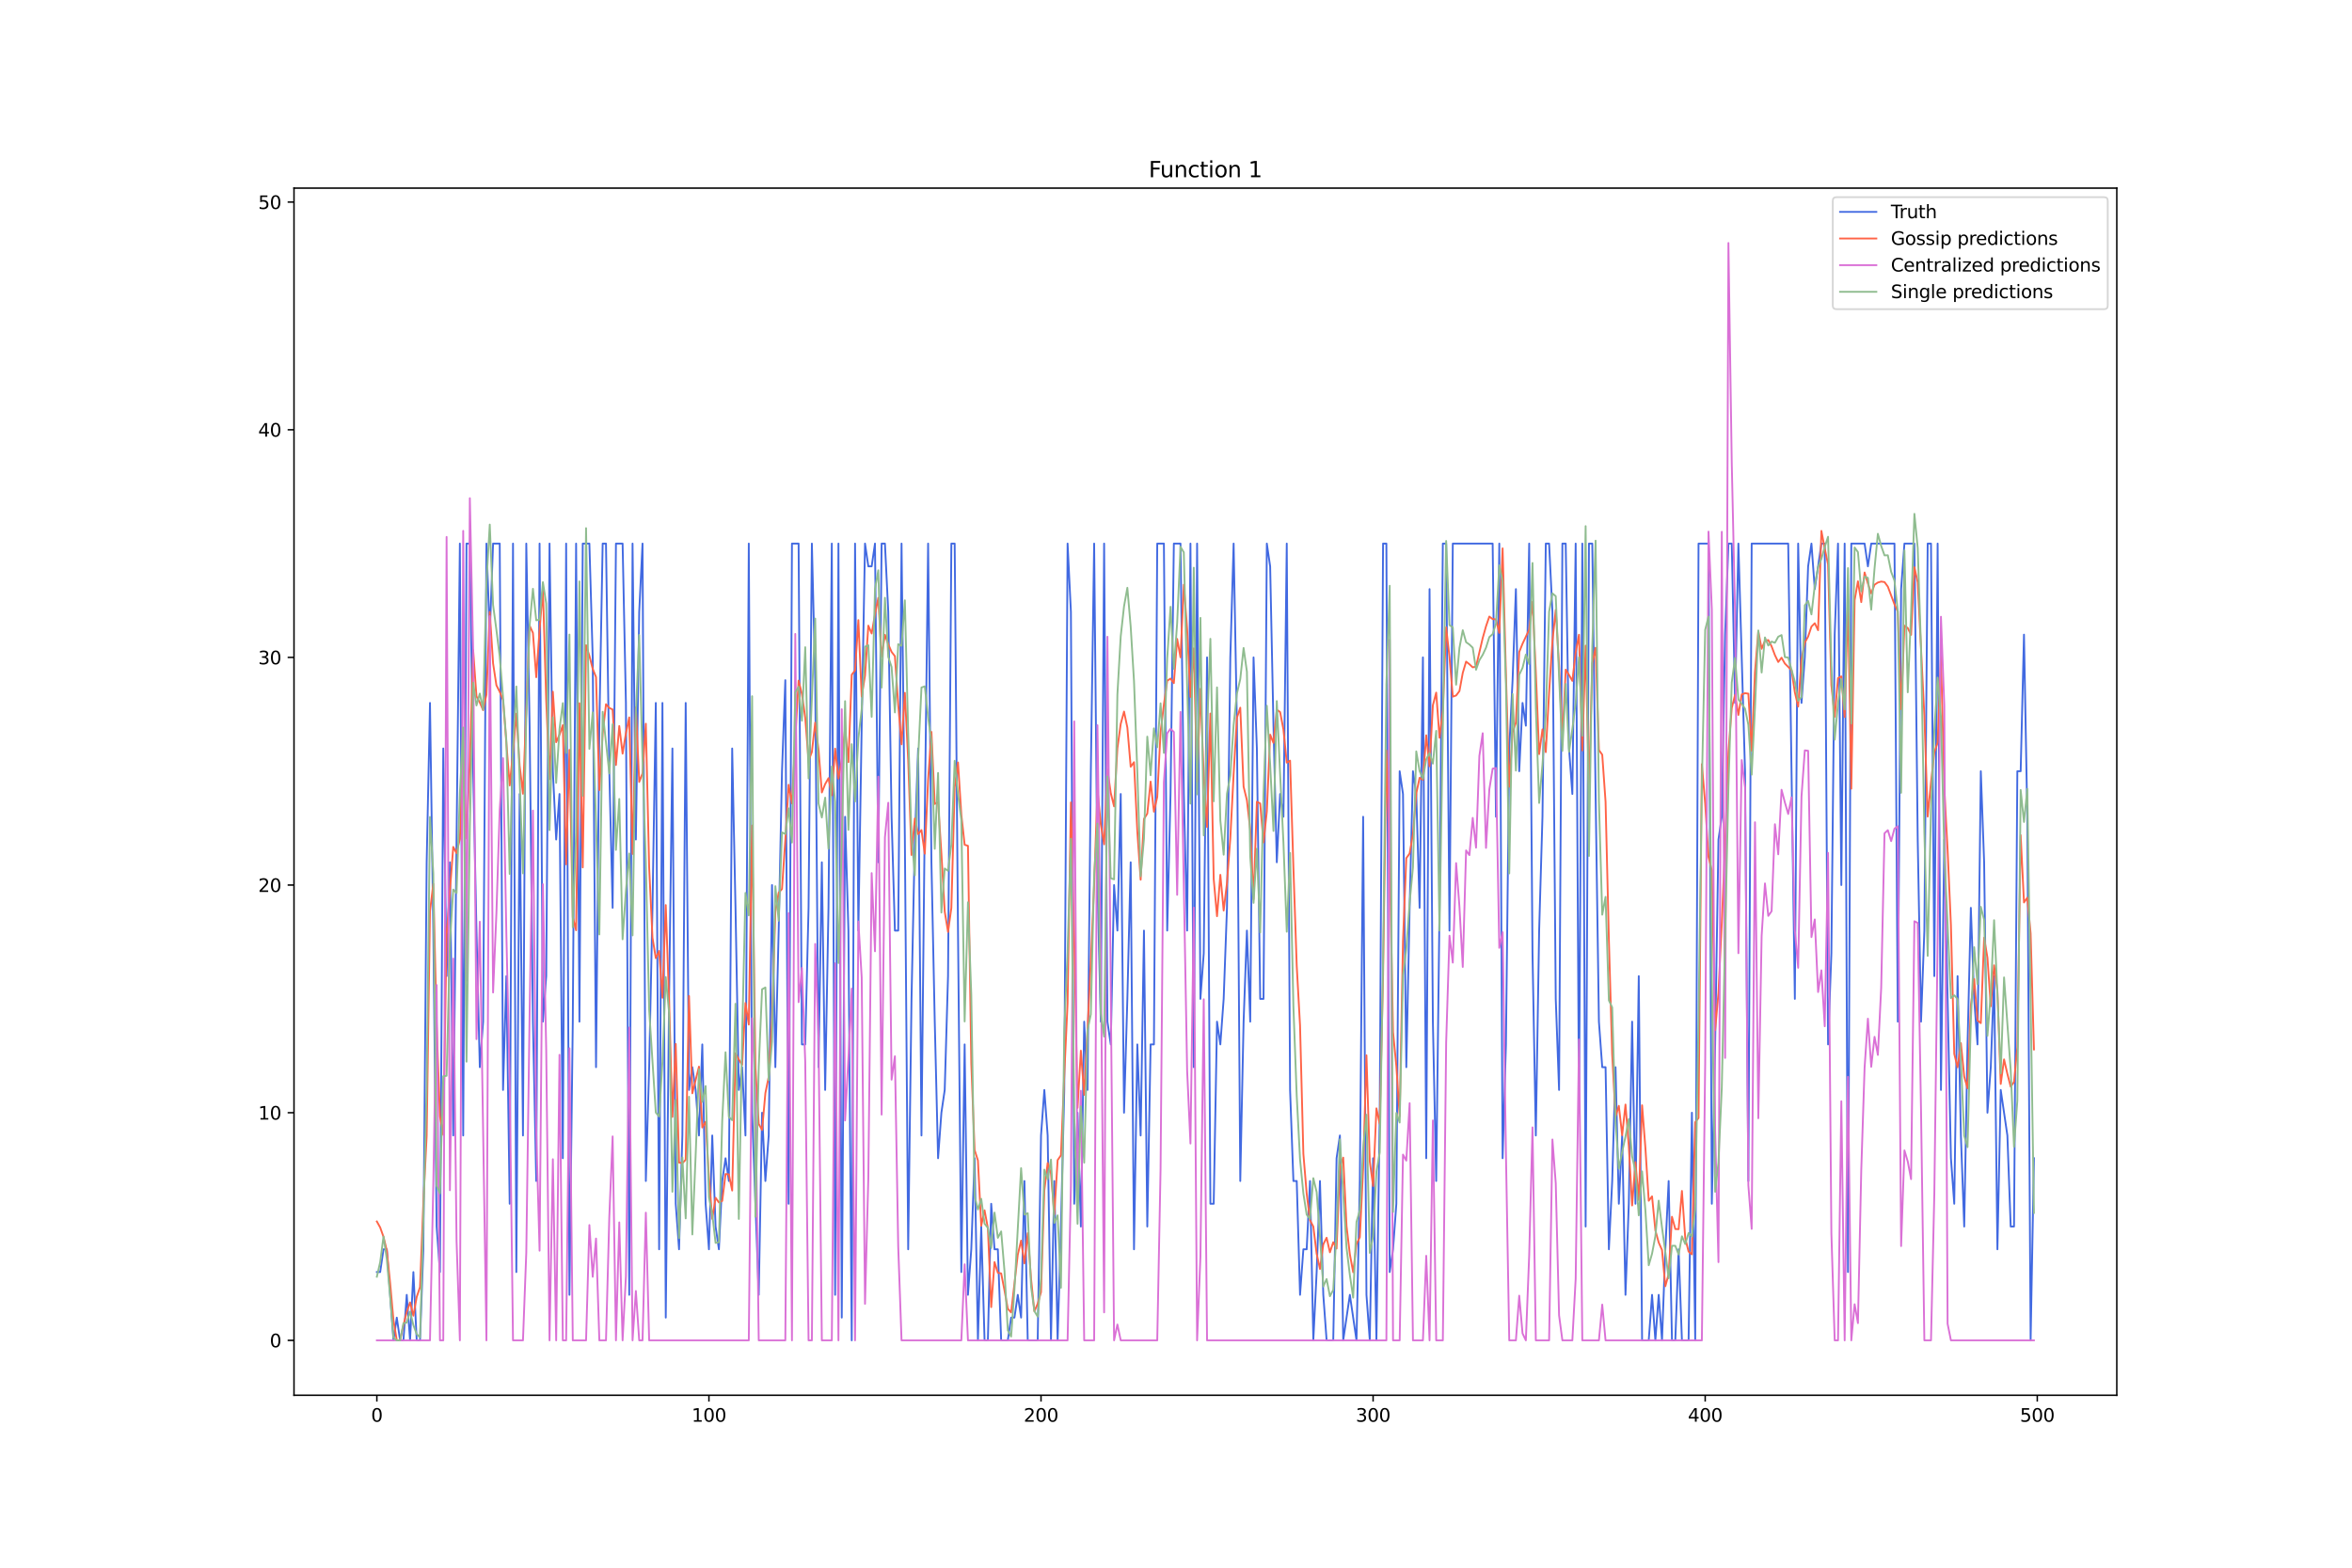 <?xml version="1.0" encoding="utf-8" standalone="no"?>
<!DOCTYPE svg PUBLIC "-//W3C//DTD SVG 1.1//EN"
  "http://www.w3.org/Graphics/SVG/1.1/DTD/svg11.dtd">
<svg xmlns:xlink="http://www.w3.org/1999/xlink" width="1296pt" height="864pt" viewBox="0 0 1296 864" xmlns="http://www.w3.org/2000/svg" version="1.1">
 <defs>
  <style type="text/css">*{stroke-linejoin: round; stroke-linecap: butt}</style>
 </defs>
 <g id="figure_1">
  <g id="patch_1">
   <path d="M 0 864 
L 1296 864 
L 1296 0 
L 0 0 
z
" style="fill: #ffffff"/>
  </g>
  <g id="axes_1">
   <g id="patch_2">
    <path d="M 162 768.96 
L 1166.4 768.96 
L 1166.4 103.68 
L 162 103.68 
z
" style="fill: #ffffff"/>
   </g>
   <g id="matplotlib.axis_1">
    <g id="xtick_1">
     <g id="line2d_1">
      <defs>
       <path id="m1bb7f98400" d="M 0 0 
L 0 3.5 
" style="stroke: #000000; stroke-width: 0.8"/>
      </defs>
      <g>
       <use xlink:href="#m1bb7f98400" x="207.655" y="768.96" style="stroke: #000000; stroke-width: 0.8"/>
      </g>
     </g>
     <g id="text_1">
      <!-- 0 -->
      <g transform="translate(204.473 783.558) scale(0.1 -0.1)">
       <defs>
        <path id="DejaVuSans-30" d="M 2034 4250 
Q 1547 4250 1301 3770 
Q 1056 3291 1056 2328 
Q 1056 1369 1301 889 
Q 1547 409 2034 409 
Q 2525 409 2770 889 
Q 3016 1369 3016 2328 
Q 3016 3291 2770 3770 
Q 2525 4250 2034 4250 
z
M 2034 4750 
Q 2819 4750 3233 4129 
Q 3647 3509 3647 2328 
Q 3647 1150 3233 529 
Q 2819 -91 2034 -91 
Q 1250 -91 836 529 
Q 422 1150 422 2328 
Q 422 3509 836 4129 
Q 1250 4750 2034 4750 
z
" transform="scale(0.016)"/>
       </defs>
       <use xlink:href="#DejaVuSans-30"/>
      </g>
     </g>
    </g>
    <g id="xtick_2">
     <g id="line2d_2">
      <g>
       <use xlink:href="#m1bb7f98400" x="390.639" y="768.96" style="stroke: #000000; stroke-width: 0.8"/>
      </g>
     </g>
     <g id="text_2">
      <!-- 100 -->
      <g transform="translate(381.095 783.558) scale(0.1 -0.1)">
       <defs>
        <path id="DejaVuSans-31" d="M 794 531 
L 1825 531 
L 1825 4091 
L 703 3866 
L 703 4441 
L 1819 4666 
L 2450 4666 
L 2450 531 
L 3481 531 
L 3481 0 
L 794 0 
L 794 531 
z
" transform="scale(0.016)"/>
       </defs>
       <use xlink:href="#DejaVuSans-31"/>
       <use xlink:href="#DejaVuSans-30" x="63.623"/>
       <use xlink:href="#DejaVuSans-30" x="127.246"/>
      </g>
     </g>
    </g>
    <g id="xtick_3">
     <g id="line2d_3">
      <g>
       <use xlink:href="#m1bb7f98400" x="573.623" y="768.96" style="stroke: #000000; stroke-width: 0.8"/>
      </g>
     </g>
     <g id="text_3">
      <!-- 200 -->
      <g transform="translate(564.079 783.558) scale(0.1 -0.1)">
       <defs>
        <path id="DejaVuSans-32" d="M 1228 531 
L 3431 531 
L 3431 0 
L 469 0 
L 469 531 
Q 828 903 1448 1529 
Q 2069 2156 2228 2338 
Q 2531 2678 2651 2914 
Q 2772 3150 2772 3378 
Q 2772 3750 2511 3984 
Q 2250 4219 1831 4219 
Q 1534 4219 1204 4116 
Q 875 4013 500 3803 
L 500 4441 
Q 881 4594 1212 4672 
Q 1544 4750 1819 4750 
Q 2544 4750 2975 4387 
Q 3406 4025 3406 3419 
Q 3406 3131 3298 2873 
Q 3191 2616 2906 2266 
Q 2828 2175 2409 1742 
Q 1991 1309 1228 531 
z
" transform="scale(0.016)"/>
       </defs>
       <use xlink:href="#DejaVuSans-32"/>
       <use xlink:href="#DejaVuSans-30" x="63.623"/>
       <use xlink:href="#DejaVuSans-30" x="127.246"/>
      </g>
     </g>
    </g>
    <g id="xtick_4">
     <g id="line2d_4">
      <g>
       <use xlink:href="#m1bb7f98400" x="756.607" y="768.96" style="stroke: #000000; stroke-width: 0.8"/>
      </g>
     </g>
     <g id="text_4">
      <!-- 300 -->
      <g transform="translate(747.063 783.558) scale(0.1 -0.1)">
       <defs>
        <path id="DejaVuSans-33" d="M 2597 2516 
Q 3050 2419 3304 2112 
Q 3559 1806 3559 1356 
Q 3559 666 3084 287 
Q 2609 -91 1734 -91 
Q 1441 -91 1130 -33 
Q 819 25 488 141 
L 488 750 
Q 750 597 1062 519 
Q 1375 441 1716 441 
Q 2309 441 2620 675 
Q 2931 909 2931 1356 
Q 2931 1769 2642 2001 
Q 2353 2234 1838 2234 
L 1294 2234 
L 1294 2753 
L 1863 2753 
Q 2328 2753 2575 2939 
Q 2822 3125 2822 3475 
Q 2822 3834 2567 4026 
Q 2313 4219 1838 4219 
Q 1578 4219 1281 4162 
Q 984 4106 628 3988 
L 628 4550 
Q 988 4650 1302 4700 
Q 1616 4750 1894 4750 
Q 2613 4750 3031 4423 
Q 3450 4097 3450 3541 
Q 3450 3153 3228 2886 
Q 3006 2619 2597 2516 
z
" transform="scale(0.016)"/>
       </defs>
       <use xlink:href="#DejaVuSans-33"/>
       <use xlink:href="#DejaVuSans-30" x="63.623"/>
       <use xlink:href="#DejaVuSans-30" x="127.246"/>
      </g>
     </g>
    </g>
    <g id="xtick_5">
     <g id="line2d_5">
      <g>
       <use xlink:href="#m1bb7f98400" x="939.591" y="768.96" style="stroke: #000000; stroke-width: 0.8"/>
      </g>
     </g>
     <g id="text_5">
      <!-- 400 -->
      <g transform="translate(930.047 783.558) scale(0.1 -0.1)">
       <defs>
        <path id="DejaVuSans-34" d="M 2419 4116 
L 825 1625 
L 2419 1625 
L 2419 4116 
z
M 2253 4666 
L 3047 4666 
L 3047 1625 
L 3713 1625 
L 3713 1100 
L 3047 1100 
L 3047 0 
L 2419 0 
L 2419 1100 
L 313 1100 
L 313 1709 
L 2253 4666 
z
" transform="scale(0.016)"/>
       </defs>
       <use xlink:href="#DejaVuSans-34"/>
       <use xlink:href="#DejaVuSans-30" x="63.623"/>
       <use xlink:href="#DejaVuSans-30" x="127.246"/>
      </g>
     </g>
    </g>
    <g id="xtick_6">
     <g id="line2d_6">
      <g>
       <use xlink:href="#m1bb7f98400" x="1122.575" y="768.96" style="stroke: #000000; stroke-width: 0.8"/>
      </g>
     </g>
     <g id="text_6">
      <!-- 500 -->
      <g transform="translate(1113.032 783.558) scale(0.1 -0.1)">
       <defs>
        <path id="DejaVuSans-35" d="M 691 4666 
L 3169 4666 
L 3169 4134 
L 1269 4134 
L 1269 2991 
Q 1406 3038 1543 3061 
Q 1681 3084 1819 3084 
Q 2600 3084 3056 2656 
Q 3513 2228 3513 1497 
Q 3513 744 3044 326 
Q 2575 -91 1722 -91 
Q 1428 -91 1123 -41 
Q 819 9 494 109 
L 494 744 
Q 775 591 1075 516 
Q 1375 441 1709 441 
Q 2250 441 2565 725 
Q 2881 1009 2881 1497 
Q 2881 1984 2565 2268 
Q 2250 2553 1709 2553 
Q 1456 2553 1204 2497 
Q 953 2441 691 2322 
L 691 4666 
z
" transform="scale(0.016)"/>
       </defs>
       <use xlink:href="#DejaVuSans-35"/>
       <use xlink:href="#DejaVuSans-30" x="63.623"/>
       <use xlink:href="#DejaVuSans-30" x="127.246"/>
      </g>
     </g>
    </g>
   </g>
   <g id="matplotlib.axis_2">
    <g id="ytick_1">
     <g id="line2d_7">
      <defs>
       <path id="mdf9cf1dc74" d="M 0 0 
L -3.5 0 
" style="stroke: #000000; stroke-width: 0.8"/>
      </defs>
      <g>
       <use xlink:href="#mdf9cf1dc74" x="162" y="738.72" style="stroke: #000000; stroke-width: 0.8"/>
      </g>
     </g>
     <g id="text_7">
      <!-- 0 -->
      <g transform="translate(148.637 742.519) scale(0.1 -0.1)">
       <use xlink:href="#DejaVuSans-30"/>
      </g>
     </g>
    </g>
    <g id="ytick_2">
     <g id="line2d_8">
      <g>
       <use xlink:href="#mdf9cf1dc74" x="162" y="613.251" style="stroke: #000000; stroke-width: 0.8"/>
      </g>
     </g>
     <g id="text_8">
      <!-- 10 -->
      <g transform="translate(142.275 617.05) scale(0.1 -0.1)">
       <use xlink:href="#DejaVuSans-31"/>
       <use xlink:href="#DejaVuSans-30" x="63.623"/>
      </g>
     </g>
    </g>
    <g id="ytick_3">
     <g id="line2d_9">
      <g>
       <use xlink:href="#mdf9cf1dc74" x="162" y="487.782" style="stroke: #000000; stroke-width: 0.8"/>
      </g>
     </g>
     <g id="text_9">
      <!-- 20 -->
      <g transform="translate(142.275 491.581) scale(0.1 -0.1)">
       <use xlink:href="#DejaVuSans-32"/>
       <use xlink:href="#DejaVuSans-30" x="63.623"/>
      </g>
     </g>
    </g>
    <g id="ytick_4">
     <g id="line2d_10">
      <g>
       <use xlink:href="#mdf9cf1dc74" x="162" y="362.312" style="stroke: #000000; stroke-width: 0.8"/>
      </g>
     </g>
     <g id="text_10">
      <!-- 30 -->
      <g transform="translate(142.275 366.112) scale(0.1 -0.1)">
       <use xlink:href="#DejaVuSans-33"/>
       <use xlink:href="#DejaVuSans-30" x="63.623"/>
      </g>
     </g>
    </g>
    <g id="ytick_5">
     <g id="line2d_11">
      <g>
       <use xlink:href="#mdf9cf1dc74" x="162" y="236.843" style="stroke: #000000; stroke-width: 0.8"/>
      </g>
     </g>
     <g id="text_11">
      <!-- 40 -->
      <g transform="translate(142.275 240.642) scale(0.1 -0.1)">
       <use xlink:href="#DejaVuSans-34"/>
       <use xlink:href="#DejaVuSans-30" x="63.623"/>
      </g>
     </g>
    </g>
    <g id="ytick_6">
     <g id="line2d_12">
      <g>
       <use xlink:href="#mdf9cf1dc74" x="162" y="111.374" style="stroke: #000000; stroke-width: 0.8"/>
      </g>
     </g>
     <g id="text_12">
      <!-- 50 -->
      <g transform="translate(142.275 115.173) scale(0.1 -0.1)">
       <use xlink:href="#DejaVuSans-35"/>
       <use xlink:href="#DejaVuSans-30" x="63.623"/>
      </g>
     </g>
    </g>
   </g>
   <g id="line2d_13">
    <path d="M 207.655 701.079 
L 209.484 701.079 
L 211.314 688.532 
L 213.144 688.532 
L 216.804 738.72 
L 218.634 726.173 
L 220.463 738.72 
L 222.293 738.72 
L 224.123 713.626 
L 225.953 738.72 
L 227.783 701.079 
L 229.613 738.72 
L 231.442 738.72 
L 233.272 688.532 
L 235.102 475.235 
L 236.932 387.406 
L 238.762 512.875 
L 240.592 675.985 
L 242.422 701.079 
L 244.251 412.5 
L 246.081 537.969 
L 247.911 475.235 
L 249.741 625.798 
L 253.401 299.578 
L 255.23 625.798 
L 257.06 299.578 
L 258.89 299.578 
L 260.72 425.047 
L 262.55 512.875 
L 264.38 588.157 
L 266.209 563.063 
L 268.039 299.578 
L 269.869 349.766 
L 271.699 299.578 
L 275.359 299.578 
L 277.189 600.704 
L 279.018 537.969 
L 280.848 663.438 
L 282.678 299.578 
L 284.508 701.079 
L 286.338 437.594 
L 288.168 625.798 
L 289.997 299.578 
L 291.827 399.953 
L 293.657 563.063 
L 295.487 650.892 
L 297.317 299.578 
L 299.147 563.063 
L 300.976 537.969 
L 302.806 299.578 
L 304.636 425.047 
L 306.466 462.688 
L 308.296 437.594 
L 310.126 638.345 
L 311.956 299.578 
L 313.785 713.626 
L 315.615 563.063 
L 317.445 299.578 
L 319.275 563.063 
L 321.105 299.578 
L 324.764 299.578 
L 326.594 362.312 
L 328.424 588.157 
L 330.254 399.953 
L 332.084 299.578 
L 333.914 299.578 
L 335.743 425.047 
L 337.573 500.329 
L 339.403 299.578 
L 343.063 299.578 
L 344.893 387.406 
L 346.723 713.626 
L 348.552 299.578 
L 350.382 462.688 
L 352.212 337.219 
L 354.042 299.578 
L 355.872 650.892 
L 357.702 588.157 
L 359.531 500.329 
L 361.361 387.406 
L 363.191 688.532 
L 365.021 387.406 
L 366.851 726.173 
L 368.681 550.516 
L 370.51 412.5 
L 372.34 663.438 
L 374.17 688.532 
L 376 625.798 
L 377.83 387.406 
L 379.66 600.704 
L 381.489 588.157 
L 383.319 600.704 
L 385.149 625.798 
L 386.979 575.61 
L 388.809 663.438 
L 390.639 688.532 
L 392.469 625.798 
L 394.298 675.985 
L 396.128 688.532 
L 397.958 650.892 
L 399.788 638.345 
L 401.618 650.892 
L 403.448 412.5 
L 405.277 500.329 
L 407.107 600.704 
L 408.937 588.157 
L 410.767 625.798 
L 412.597 299.578 
L 414.427 613.251 
L 418.086 713.626 
L 419.916 613.251 
L 421.746 650.892 
L 423.576 625.798 
L 425.406 487.782 
L 427.236 588.157 
L 429.065 512.875 
L 430.895 425.047 
L 432.725 374.859 
L 434.555 663.438 
L 436.385 299.578 
L 440.044 299.578 
L 441.874 575.61 
L 443.704 575.61 
L 445.534 500.329 
L 447.364 299.578 
L 449.194 374.859 
L 451.023 588.157 
L 452.853 475.235 
L 454.683 600.704 
L 456.513 500.329 
L 458.343 299.578 
L 460.173 713.626 
L 462.003 299.578 
L 463.832 726.173 
L 465.662 450.141 
L 467.492 512.875 
L 469.322 738.72 
L 471.152 299.578 
L 472.982 512.875 
L 474.811 399.953 
L 476.641 299.578 
L 478.471 312.125 
L 480.301 312.125 
L 482.131 299.578 
L 483.961 475.235 
L 485.79 299.578 
L 487.62 299.578 
L 489.45 337.219 
L 491.28 450.141 
L 493.11 512.875 
L 494.94 512.875 
L 496.77 299.578 
L 498.599 462.688 
L 500.429 688.532 
L 502.259 550.516 
L 504.089 462.688 
L 505.919 412.5 
L 507.749 625.798 
L 509.578 450.141 
L 511.408 299.578 
L 513.238 475.235 
L 515.068 563.063 
L 516.898 638.345 
L 518.728 613.251 
L 520.557 600.704 
L 522.387 537.969 
L 524.217 299.578 
L 526.047 299.578 
L 527.877 512.875 
L 529.707 701.079 
L 531.536 575.61 
L 533.366 713.626 
L 535.196 688.532 
L 537.026 638.345 
L 538.856 738.72 
L 540.686 675.985 
L 542.516 738.72 
L 544.345 738.72 
L 546.175 663.438 
L 548.005 688.532 
L 549.835 688.532 
L 551.665 738.72 
L 555.324 738.72 
L 557.154 726.173 
L 558.984 726.173 
L 560.814 713.626 
L 562.644 726.173 
L 564.474 650.892 
L 566.303 738.72 
L 571.793 738.72 
L 573.623 625.798 
L 575.453 600.704 
L 577.283 625.798 
L 579.112 738.72 
L 580.942 650.892 
L 582.772 738.72 
L 584.602 675.985 
L 586.432 600.704 
L 588.262 299.578 
L 590.091 337.219 
L 591.921 663.438 
L 593.751 613.251 
L 595.581 675.985 
L 597.411 563.063 
L 599.241 600.704 
L 601.07 425.047 
L 602.9 299.578 
L 604.73 487.782 
L 606.56 563.063 
L 608.39 299.578 
L 610.22 563.063 
L 612.05 575.61 
L 613.879 487.782 
L 615.709 512.875 
L 617.539 437.594 
L 619.369 613.251 
L 621.199 550.516 
L 623.029 475.235 
L 624.858 688.532 
L 626.688 575.61 
L 628.518 625.798 
L 630.348 512.875 
L 632.178 675.985 
L 634.008 575.61 
L 635.837 575.61 
L 637.667 299.578 
L 641.327 299.578 
L 643.157 512.875 
L 644.987 437.594 
L 646.817 299.578 
L 650.476 299.578 
L 652.306 437.594 
L 654.136 512.875 
L 655.966 299.578 
L 657.796 588.157 
L 659.625 299.578 
L 661.455 550.516 
L 663.285 525.422 
L 665.115 362.312 
L 666.945 663.438 
L 668.775 663.438 
L 670.604 563.063 
L 672.434 575.61 
L 674.264 550.516 
L 676.094 500.329 
L 677.924 362.312 
L 679.754 299.578 
L 681.583 399.953 
L 683.413 650.892 
L 685.243 563.063 
L 687.073 512.875 
L 688.903 563.063 
L 690.733 362.312 
L 692.563 412.5 
L 694.392 550.516 
L 696.222 550.516 
L 698.052 299.578 
L 699.882 312.125 
L 701.712 399.953 
L 703.542 475.235 
L 705.371 437.594 
L 707.201 450.141 
L 709.031 299.578 
L 710.861 600.704 
L 712.691 650.892 
L 714.521 650.892 
L 716.35 713.626 
L 718.18 688.532 
L 720.01 688.532 
L 721.84 650.892 
L 723.67 738.72 
L 725.5 701.079 
L 727.33 650.892 
L 729.159 713.626 
L 730.989 738.72 
L 734.649 738.72 
L 736.479 638.345 
L 738.309 625.798 
L 740.138 738.72 
L 743.798 713.626 
L 747.458 738.72 
L 749.288 650.892 
L 751.117 450.141 
L 752.947 713.626 
L 754.777 738.72 
L 756.607 638.345 
L 758.437 738.72 
L 760.267 613.251 
L 762.097 299.578 
L 763.926 299.578 
L 765.756 701.079 
L 767.586 688.532 
L 769.416 663.438 
L 771.246 425.047 
L 773.076 437.594 
L 774.905 588.157 
L 776.735 500.329 
L 778.565 425.047 
L 780.395 437.594 
L 782.225 500.329 
L 784.055 362.312 
L 785.884 638.345 
L 787.714 324.672 
L 789.544 563.063 
L 791.374 650.892 
L 793.204 500.329 
L 795.034 299.578 
L 796.864 299.578 
L 798.693 512.875 
L 800.523 299.578 
L 822.481 299.578 
L 824.311 450.141 
L 826.141 299.578 
L 827.971 638.345 
L 829.801 575.61 
L 831.63 412.5 
L 833.46 374.859 
L 835.29 324.672 
L 837.12 425.047 
L 838.95 387.406 
L 840.78 399.953 
L 842.61 299.578 
L 844.439 525.422 
L 846.269 625.798 
L 848.099 512.875 
L 849.929 450.141 
L 851.759 299.578 
L 853.589 299.578 
L 855.418 337.219 
L 857.248 550.516 
L 859.078 600.704 
L 860.908 299.578 
L 862.738 299.578 
L 864.568 412.5 
L 866.397 437.594 
L 868.227 299.578 
L 870.057 613.251 
L 871.887 299.578 
L 873.717 675.985 
L 875.547 299.578 
L 877.377 299.578 
L 879.206 437.594 
L 881.036 563.063 
L 882.866 588.157 
L 884.696 588.157 
L 886.526 688.532 
L 888.356 650.892 
L 890.185 588.157 
L 892.015 663.438 
L 893.845 625.798 
L 895.675 713.626 
L 897.505 663.438 
L 899.335 563.063 
L 901.164 663.438 
L 902.994 537.969 
L 904.824 738.72 
L 908.484 738.72 
L 910.314 713.626 
L 912.144 738.72 
L 913.973 713.626 
L 915.803 738.72 
L 917.633 688.532 
L 919.463 650.892 
L 921.293 738.72 
L 923.123 738.72 
L 924.952 688.532 
L 926.782 738.72 
L 930.442 738.72 
L 932.272 613.251 
L 934.102 738.72 
L 935.931 299.578 
L 941.421 299.578 
L 943.251 663.438 
L 945.081 575.61 
L 946.911 462.688 
L 948.74 450.141 
L 950.57 349.766 
L 952.4 299.578 
L 954.23 299.578 
L 956.06 387.406 
L 957.89 299.578 
L 961.549 425.047 
L 963.379 650.892 
L 965.209 299.578 
L 985.337 299.578 
L 988.997 550.516 
L 990.827 299.578 
L 992.657 387.406 
L 994.486 362.312 
L 996.316 312.125 
L 998.146 299.578 
L 999.976 324.672 
L 1003.636 299.578 
L 1005.465 299.578 
L 1007.295 575.61 
L 1009.125 525.422 
L 1010.955 349.766 
L 1012.785 299.578 
L 1014.615 487.782 
L 1016.444 299.578 
L 1018.274 701.079 
L 1020.104 299.578 
L 1027.424 299.578 
L 1029.253 312.125 
L 1031.083 299.578 
L 1043.892 299.578 
L 1045.722 563.063 
L 1047.552 324.672 
L 1049.382 299.578 
L 1054.871 299.578 
L 1056.701 462.688 
L 1058.531 563.063 
L 1060.361 512.875 
L 1062.191 299.578 
L 1064.02 299.578 
L 1065.85 537.969 
L 1067.68 299.578 
L 1069.51 600.704 
L 1071.34 462.688 
L 1074.999 638.345 
L 1076.829 663.438 
L 1078.659 537.969 
L 1080.489 625.798 
L 1082.319 675.985 
L 1084.149 575.61 
L 1085.978 500.329 
L 1087.808 550.516 
L 1089.638 575.61 
L 1091.468 425.047 
L 1093.298 475.235 
L 1095.128 613.251 
L 1096.958 588.157 
L 1098.787 537.969 
L 1100.617 688.532 
L 1102.447 600.704 
L 1106.107 625.798 
L 1107.937 675.985 
L 1109.766 675.985 
L 1111.596 425.047 
L 1113.426 425.047 
L 1115.256 349.766 
L 1117.086 450.141 
L 1118.916 738.72 
L 1120.745 638.345 
L 1120.745 638.345 
" clip-path="url(#pb8d70364b9)" style="fill: none; stroke: #4169e1; stroke-linecap: square"/>
   </g>
   <g id="line2d_14">
    <path d="M 207.655 673.186 
L 209.484 676.485 
L 211.314 681.643 
L 213.144 689.213 
L 214.974 707.213 
L 216.804 727.576 
L 218.634 738.72 
L 220.463 738.72 
L 222.293 730.34 
L 224.123 723.067 
L 225.953 717.78 
L 227.783 725.119 
L 229.613 714.812 
L 231.442 709.353 
L 233.272 663.131 
L 235.102 626.016 
L 236.932 502.153 
L 238.762 487.108 
L 240.592 564.844 
L 242.422 615.197 
L 244.251 625.479 
L 246.081 515.299 
L 249.741 466.755 
L 251.571 470.217 
L 253.401 462.358 
L 255.23 410.974 
L 257.06 462.079 
L 258.89 420.173 
L 260.72 358.288 
L 262.55 383.76 
L 264.38 387.156 
L 266.209 391.397 
L 268.039 382.868 
L 269.869 337.259 
L 271.699 365.623 
L 273.529 377.668 
L 275.359 381.283 
L 277.189 385.831 
L 280.848 432.882 
L 282.678 414.516 
L 284.508 393.283 
L 286.338 421.99 
L 288.168 437.48 
L 291.827 344.798 
L 293.657 348.829 
L 295.487 373.235 
L 297.317 346.982 
L 299.147 324.751 
L 300.976 385.875 
L 302.806 429.478 
L 304.636 381.216 
L 306.466 409.045 
L 308.296 404.958 
L 310.126 399.632 
L 311.956 476.387 
L 313.785 413.279 
L 315.615 505.539 
L 317.445 512.699 
L 319.275 387.56 
L 321.105 478.069 
L 322.935 355.587 
L 324.764 361.432 
L 326.594 368.631 
L 328.424 373.143 
L 330.254 435.457 
L 332.084 404.301 
L 333.914 388.116 
L 335.743 390.167 
L 337.573 391.031 
L 339.403 421.611 
L 341.233 400.129 
L 343.063 415.355 
L 344.893 404.104 
L 346.723 395.383 
L 348.552 470.642 
L 350.382 389.853 
L 352.212 430.945 
L 354.042 426.246 
L 355.872 398.856 
L 357.702 478.079 
L 359.531 516.805 
L 361.361 528.083 
L 363.191 524.096 
L 365.021 549.897 
L 366.851 498.823 
L 368.681 551.681 
L 370.51 615.549 
L 372.34 575.373 
L 374.17 640.739 
L 376 641.039 
L 377.83 639.19 
L 379.66 548.895 
L 381.489 602.553 
L 385.149 587.843 
L 386.979 621.406 
L 388.809 618.253 
L 390.639 648.948 
L 392.469 671.745 
L 394.298 660.12 
L 396.128 662.713 
L 397.958 661.877 
L 399.788 647.04 
L 401.618 647.24 
L 403.448 656.146 
L 405.277 580.491 
L 407.107 583.951 
L 408.937 586.863 
L 410.767 552.762 
L 412.597 564.677 
L 414.427 454.939 
L 416.256 588.468 
L 418.086 619.455 
L 419.916 622.789 
L 421.746 602.41 
L 423.576 593.411 
L 425.406 562.023 
L 427.236 502.359 
L 429.065 491.984 
L 430.895 489.957 
L 432.725 462.891 
L 434.555 432.534 
L 436.385 442.791 
L 438.215 407.106 
L 440.044 375.105 
L 441.874 382.469 
L 443.704 395.507 
L 445.534 419.257 
L 447.364 414.417 
L 449.194 398.284 
L 451.023 413.063 
L 452.853 436.752 
L 454.683 432.118 
L 456.513 428.873 
L 458.343 438.351 
L 460.173 412.57 
L 462.003 429.136 
L 463.832 418.7 
L 465.662 401.462 
L 467.492 420.024 
L 469.322 371.866 
L 471.152 369.469 
L 472.982 341.752 
L 474.811 383.906 
L 476.641 372.333 
L 478.471 344.808 
L 480.301 349.137 
L 482.131 338.667 
L 483.961 329.502 
L 485.79 361.964 
L 487.62 349.848 
L 489.45 355.049 
L 491.28 359.277 
L 493.11 361.648 
L 494.94 388.408 
L 496.77 410.22 
L 498.599 381.838 
L 500.429 418.999 
L 502.259 471.21 
L 504.089 451.097 
L 505.919 459.723 
L 507.749 457.477 
L 509.578 470.505 
L 511.408 429.846 
L 513.238 403.367 
L 515.068 443.094 
L 516.898 442.057 
L 518.728 470.35 
L 520.557 502.341 
L 522.387 513.617 
L 524.217 500.331 
L 526.047 433.92 
L 527.877 420.211 
L 529.707 448.91 
L 531.536 465.571 
L 533.366 466.156 
L 535.196 585.978 
L 537.026 633.817 
L 538.856 639.556 
L 540.686 675.53 
L 542.516 667.036 
L 544.345 676.866 
L 546.175 720.402 
L 548.005 695.56 
L 549.835 701.474 
L 551.665 701.819 
L 553.495 711.167 
L 555.324 721.287 
L 557.154 723.326 
L 560.814 691.507 
L 562.644 683.726 
L 564.474 696.279 
L 566.303 679.632 
L 568.133 704.796 
L 569.963 722.663 
L 571.793 718.519 
L 573.623 712.133 
L 575.453 656.099 
L 577.283 640.969 
L 579.112 646.758 
L 580.942 669.301 
L 582.772 639.388 
L 584.602 636.718 
L 586.432 592.616 
L 588.262 552.832 
L 590.091 442.244 
L 591.921 516.206 
L 593.751 610.551 
L 595.581 579.05 
L 597.411 603.427 
L 599.241 567.978 
L 601.07 529.26 
L 602.9 487.576 
L 604.73 435.366 
L 606.56 454.321 
L 608.39 465.332 
L 610.22 424.095 
L 612.05 437 
L 613.879 444.427 
L 615.709 412.388 
L 617.539 398.942 
L 619.369 392.17 
L 621.199 400.972 
L 623.029 422.578 
L 624.858 420.061 
L 626.688 458.243 
L 628.518 484.849 
L 630.348 451.371 
L 632.178 448.406 
L 634.008 430.769 
L 635.837 447.354 
L 637.667 439.258 
L 639.497 403.472 
L 641.327 388.343 
L 643.157 375.174 
L 644.987 373.996 
L 646.817 376.505 
L 648.646 352.129 
L 650.476 362.272 
L 652.306 322.237 
L 654.136 346.517 
L 655.966 384.084 
L 657.796 357.318 
L 659.625 430.796 
L 661.455 379.594 
L 663.285 427.939 
L 665.115 455.794 
L 666.945 393.236 
L 668.775 484.455 
L 670.604 504.96 
L 672.434 482.139 
L 674.264 501.828 
L 676.094 486.623 
L 677.924 462.061 
L 679.754 426.58 
L 681.583 395.483 
L 683.413 390.018 
L 685.243 433.527 
L 687.073 441.036 
L 688.903 457.178 
L 690.733 495.622 
L 692.563 441.874 
L 694.392 442.8 
L 696.222 464.326 
L 698.052 447.194 
L 699.882 404.879 
L 701.712 409.436 
L 703.542 391.189 
L 705.371 392.429 
L 707.201 402.067 
L 709.031 420.309 
L 710.861 419.22 
L 712.691 478.054 
L 714.521 532.228 
L 716.35 565.258 
L 718.18 635.88 
L 720.01 657.784 
L 721.84 672.457 
L 723.67 676.029 
L 725.5 690.958 
L 727.33 699.368 
L 729.159 685.758 
L 730.989 682.152 
L 732.819 690.181 
L 734.649 684.62 
L 736.479 688.139 
L 738.309 643.131 
L 740.138 638 
L 741.968 675.778 
L 743.798 691.255 
L 745.628 701.17 
L 747.458 685.621 
L 749.288 681.905 
L 751.117 644.019 
L 752.947 581.616 
L 754.777 640.131 
L 756.607 653.66 
L 758.437 610.841 
L 760.267 619.383 
L 762.097 537.377 
L 763.926 413.599 
L 765.756 473.979 
L 767.586 568.807 
L 769.416 587.534 
L 771.246 615.215 
L 773.076 518.608 
L 774.905 472.974 
L 776.735 470.377 
L 778.565 459.695 
L 780.395 437.309 
L 782.225 428.69 
L 784.055 429.747 
L 785.884 405.255 
L 787.714 422.328 
L 789.544 388.693 
L 791.374 381.715 
L 793.204 406.62 
L 795.034 391.372 
L 796.864 345.758 
L 798.693 362.099 
L 800.523 383.945 
L 802.353 383.301 
L 804.183 380.883 
L 806.013 370.856 
L 807.843 364.635 
L 809.672 366.074 
L 811.502 367.791 
L 813.332 367.388 
L 816.992 351.686 
L 818.822 345.165 
L 820.651 339.795 
L 822.481 341.189 
L 824.311 341.34 
L 826.141 348.824 
L 827.971 302.219 
L 829.801 371.42 
L 831.63 433.599 
L 833.46 403.667 
L 835.29 398.232 
L 837.12 359.345 
L 838.95 354.786 
L 842.61 347 
L 844.439 331.647 
L 846.269 370.369 
L 848.099 415.618 
L 849.929 401.976 
L 851.759 414.529 
L 853.589 381.593 
L 855.418 353.436 
L 857.248 336.103 
L 859.078 366.974 
L 860.908 407.413 
L 862.738 369.064 
L 864.568 372.001 
L 866.397 375.257 
L 868.227 359.558 
L 870.057 349.806 
L 871.887 413.586 
L 873.717 355.837 
L 875.547 435.44 
L 877.377 365.581 
L 879.206 357.002 
L 881.036 413.382 
L 882.866 415.948 
L 884.696 441.868 
L 886.526 517.996 
L 888.356 581.041 
L 890.185 615.407 
L 892.015 609.456 
L 893.845 625.679 
L 895.675 608.752 
L 897.505 631.885 
L 899.335 664.373 
L 901.164 640.465 
L 902.994 661.376 
L 904.824 609.155 
L 906.654 632.728 
L 908.484 661.781 
L 910.314 659.35 
L 912.144 678.115 
L 913.973 684.777 
L 915.803 688.907 
L 917.633 708.897 
L 919.463 702.164 
L 921.293 670.59 
L 923.123 677.355 
L 924.952 677.448 
L 926.782 656.363 
L 928.612 682.471 
L 930.442 689.792 
L 932.272 691.286 
L 934.102 618.471 
L 935.931 616.173 
L 937.761 421.155 
L 939.591 442.883 
L 941.421 472.22 
L 943.251 479.714 
L 945.081 567.763 
L 946.911 547.053 
L 948.74 508.488 
L 950.57 465.305 
L 952.4 414.298 
L 954.23 390.192 
L 956.06 382.959 
L 957.89 394.032 
L 959.719 382.739 
L 961.549 382.041 
L 963.379 382.293 
L 965.209 413.751 
L 967.039 370.369 
L 968.869 347.866 
L 970.698 357.58 
L 972.528 353.185 
L 974.358 352.747 
L 976.188 356.21 
L 978.018 361.072 
L 979.848 364.842 
L 981.678 362.474 
L 983.507 365.722 
L 987.167 369.382 
L 988.997 381.542 
L 990.827 389.416 
L 992.657 363.446 
L 994.486 354.218 
L 996.316 350.823 
L 998.146 345.333 
L 999.976 343.488 
L 1001.806 347.332 
L 1003.636 292.593 
L 1005.465 302.353 
L 1007.295 310.981 
L 1009.125 377.545 
L 1010.955 395.037 
L 1012.785 373.712 
L 1014.615 372.776 
L 1016.444 395.176 
L 1018.274 330.611 
L 1020.104 434.674 
L 1021.934 330.817 
L 1023.764 320.367 
L 1025.594 331.848 
L 1027.424 315.514 
L 1029.253 321.598 
L 1031.083 327.053 
L 1032.913 322.25 
L 1034.743 321.042 
L 1036.573 320.516 
L 1038.403 320.794 
L 1040.232 323.294 
L 1043.892 333.055 
L 1045.722 337.031 
L 1047.552 390.83 
L 1049.382 344.821 
L 1051.211 346.152 
L 1053.041 349.898 
L 1054.871 312.635 
L 1056.701 320.937 
L 1060.361 394.408 
L 1062.191 450.049 
L 1064.02 431.149 
L 1065.85 414.645 
L 1067.68 409.324 
L 1069.51 361.736 
L 1071.34 434.346 
L 1073.17 468.515 
L 1074.999 509.887 
L 1076.829 580.791 
L 1078.659 588.232 
L 1080.489 574.917 
L 1082.319 593.346 
L 1084.149 599.777 
L 1085.978 554.218 
L 1087.808 539.589 
L 1089.638 562.372 
L 1091.468 563.885 
L 1093.298 516.786 
L 1095.128 527.849 
L 1096.958 554.607 
L 1098.787 532.001 
L 1100.617 546.129 
L 1102.447 597.407 
L 1104.277 583.869 
L 1106.107 591.873 
L 1107.937 598.919 
L 1109.766 596.338 
L 1111.596 577.186 
L 1113.426 460.293 
L 1115.256 497.367 
L 1117.086 494.735 
L 1118.916 514.385 
L 1120.745 578.379 
L 1120.745 578.379 
" clip-path="url(#pb8d70364b9)" style="fill: none; stroke: #ff6347; stroke-linecap: square"/>
   </g>
   <g id="line2d_15">
    <path d="M 207.655 738.72 
L 236.932 738.72 
L 238.762 652.743 
L 240.592 542.886 
L 242.422 738.72 
L 244.251 738.72 
L 246.081 295.923 
L 247.911 655.99 
L 249.741 528.311 
L 251.571 683.824 
L 253.401 738.72 
L 255.23 292.58 
L 257.06 540.555 
L 258.89 274.569 
L 260.72 358.736 
L 262.55 572.703 
L 264.38 507.982 
L 268.039 738.72 
L 269.869 339.594 
L 271.699 546.996 
L 273.529 503.404 
L 275.359 446.226 
L 277.189 417.848 
L 279.018 514.567 
L 280.848 595.08 
L 282.678 738.72 
L 288.168 738.72 
L 289.997 690.314 
L 291.827 558.64 
L 293.657 446.728 
L 295.487 624.064 
L 297.317 689.301 
L 299.147 487.333 
L 300.976 578.695 
L 302.806 738.72 
L 304.636 638.875 
L 306.466 738.72 
L 308.296 581.338 
L 310.126 738.72 
L 311.956 738.72 
L 313.785 577.74 
L 315.615 738.72 
L 322.935 738.72 
L 324.764 675.166 
L 326.594 703.677 
L 328.424 682.597 
L 330.254 738.72 
L 333.914 738.72 
L 335.743 670.577 
L 337.573 626.314 
L 339.403 738.72 
L 341.233 673.681 
L 343.063 738.72 
L 344.893 703.307 
L 346.723 566.3 
L 348.552 738.72 
L 350.382 711.506 
L 352.212 738.72 
L 354.042 738.72 
L 355.872 668.341 
L 357.702 738.72 
L 412.597 738.72 
L 414.427 561.179 
L 416.256 601.284 
L 418.086 738.72 
L 432.725 738.72 
L 434.555 503.274 
L 436.385 738.72 
L 438.215 349.368 
L 440.044 552.33 
L 441.874 533.417 
L 443.704 585.275 
L 445.534 738.72 
L 447.364 738.72 
L 449.194 520.224 
L 451.023 571.845 
L 452.853 738.72 
L 458.343 738.72 
L 460.173 530.894 
L 462.003 738.72 
L 463.832 390.881 
L 465.662 617.529 
L 467.492 582.963 
L 469.322 544.856 
L 471.152 738.72 
L 472.982 507.869 
L 474.811 538.748 
L 476.641 718.6 
L 478.471 649.103 
L 480.301 481.186 
L 482.131 524.292 
L 483.961 428.019 
L 485.79 614.29 
L 487.62 461.462 
L 489.45 442.423 
L 491.28 595.046 
L 493.11 582.139 
L 494.94 687.053 
L 496.77 738.72 
L 529.707 738.72 
L 531.536 696.788 
L 533.366 738.72 
L 588.262 738.72 
L 590.091 653.467 
L 591.921 397.589 
L 593.751 657.255 
L 595.581 601.147 
L 597.411 738.72 
L 602.9 738.72 
L 604.73 399.696 
L 606.56 526.611 
L 608.39 723.292 
L 610.22 350.94 
L 613.879 738.72 
L 615.709 729.985 
L 617.539 738.72 
L 637.667 738.72 
L 639.497 644.363 
L 641.327 431.169 
L 643.157 404.144 
L 644.987 401.64 
L 646.817 403.397 
L 648.646 493.169 
L 650.476 392.359 
L 652.306 487.683 
L 654.136 589.979 
L 655.966 630.238 
L 657.796 500.205 
L 659.625 738.72 
L 661.455 692.787 
L 663.285 550.734 
L 665.115 738.72 
L 763.926 738.72 
L 765.756 352.553 
L 767.586 738.72 
L 771.246 738.72 
L 773.076 636.334 
L 774.905 639.657 
L 776.735 607.99 
L 778.565 738.72 
L 784.055 738.72 
L 785.884 692.103 
L 787.714 738.72 
L 789.544 617.497 
L 791.374 738.72 
L 795.034 738.72 
L 796.864 574.584 
L 798.693 515.67 
L 800.523 530.537 
L 802.353 475.672 
L 804.183 499.675 
L 806.013 532.917 
L 807.843 468.688 
L 809.672 471.29 
L 811.502 450.764 
L 813.332 467.178 
L 815.162 416.614 
L 816.992 404.094 
L 818.822 467.31 
L 820.651 435.012 
L 822.481 423.627 
L 824.311 423.276 
L 826.141 522.401 
L 827.971 513.768 
L 829.801 635.5 
L 831.63 738.72 
L 835.29 738.72 
L 837.12 714.076 
L 838.95 734.886 
L 840.78 738.72 
L 842.61 691.893 
L 844.439 621.319 
L 846.269 738.72 
L 853.589 738.72 
L 855.418 628.009 
L 857.248 652.128 
L 859.078 724.921 
L 860.908 738.72 
L 866.397 738.72 
L 868.227 704.815 
L 870.057 572.903 
L 871.887 738.72 
L 881.036 738.72 
L 882.866 719.006 
L 884.696 738.72 
L 937.761 738.72 
L 939.591 585.923 
L 941.421 292.987 
L 943.251 335.812 
L 945.081 623.282 
L 946.911 695.607 
L 948.74 293.082 
L 950.57 583.055 
L 952.4 133.92 
L 954.23 255.048 
L 956.06 337.63 
L 957.89 525.339 
L 959.719 418.896 
L 961.549 434.041 
L 963.379 653.217 
L 965.209 677.27 
L 967.039 453.171 
L 968.869 616.31 
L 970.698 515.741 
L 972.528 486.876 
L 974.358 504.779 
L 976.188 502.177 
L 978.018 454.248 
L 979.848 470.849 
L 981.678 435.268 
L 983.507 442.259 
L 985.337 448.612 
L 987.167 439.42 
L 988.997 512.725 
L 990.827 533.382 
L 992.657 438.987 
L 994.486 413.551 
L 996.316 413.764 
L 998.146 516.454 
L 999.976 506.717 
L 1001.806 546.752 
L 1003.636 534.782 
L 1005.465 565.619 
L 1007.295 470.05 
L 1009.125 679.731 
L 1010.955 738.72 
L 1012.785 738.72 
L 1014.615 606.935 
L 1016.444 738.72 
L 1018.274 593.468 
L 1020.104 738.72 
L 1021.934 718.81 
L 1023.764 729.227 
L 1025.594 644.863 
L 1027.424 588.496 
L 1029.253 561.42 
L 1031.083 587.942 
L 1032.913 571.427 
L 1034.743 581.414 
L 1036.573 544.437 
L 1038.403 459.268 
L 1040.232 457.532 
L 1042.062 463.571 
L 1043.892 456.706 
L 1045.722 455.373 
L 1047.552 686.752 
L 1049.382 634.021 
L 1051.211 640.124 
L 1053.041 649.868 
L 1054.871 507.711 
L 1056.701 508.664 
L 1058.531 612.303 
L 1060.361 738.72 
L 1064.02 738.72 
L 1065.85 658.056 
L 1067.68 517.363 
L 1069.51 339.9 
L 1071.34 388.753 
L 1073.17 729.569 
L 1074.999 738.72 
L 1120.745 738.72 
L 1120.745 738.72 
" clip-path="url(#pb8d70364b9)" style="fill: none; stroke: #da70d6; stroke-linecap: square"/>
   </g>
   <g id="line2d_16">
    <path d="M 207.655 703.648 
L 209.484 695.598 
L 211.314 681.486 
L 213.144 693.918 
L 214.974 714.592 
L 216.804 737.258 
L 218.634 738.72 
L 220.463 738.72 
L 222.293 729.343 
L 224.123 728.922 
L 225.953 722.93 
L 227.783 730.31 
L 229.613 735.285 
L 231.442 737.084 
L 233.272 673.108 
L 235.102 598.004 
L 236.932 450.244 
L 238.762 481.374 
L 240.592 653.578 
L 242.422 657.734 
L 244.251 593.145 
L 246.081 592.912 
L 247.911 519.599 
L 249.741 490.245 
L 251.571 492.207 
L 253.401 437.152 
L 255.23 400.966 
L 257.06 585.131 
L 258.89 455.535 
L 260.72 376.198 
L 262.55 388.796 
L 264.38 382.246 
L 266.209 391.13 
L 268.039 321.162 
L 269.869 289.103 
L 271.699 333.411 
L 273.529 347.141 
L 275.359 361.862 
L 277.189 384.301 
L 279.018 408.235 
L 280.848 481.67 
L 282.678 411.77 
L 284.508 378.329 
L 288.168 481.34 
L 289.997 395.897 
L 291.827 344.547 
L 293.657 324.497 
L 295.487 341.888 
L 297.317 341.5 
L 299.147 320.85 
L 300.976 332.623 
L 302.806 457.517 
L 304.636 395.349 
L 306.466 431.474 
L 308.296 401.872 
L 310.126 387.5 
L 311.956 414.975 
L 313.785 349.733 
L 315.615 511.071 
L 317.445 458.983 
L 319.275 320.418 
L 321.105 438.549 
L 322.935 291.075 
L 324.764 412.751 
L 326.594 392.621 
L 330.254 515.024 
L 332.084 392.294 
L 335.743 426.255 
L 337.573 399.143 
L 339.403 468.421 
L 341.233 440.326 
L 343.063 517.679 
L 344.893 490.96 
L 346.723 470.39 
L 348.552 515.515 
L 350.382 393.454 
L 352.212 349.955 
L 354.042 418.777 
L 355.872 474.964 
L 357.702 556.579 
L 361.361 613.151 
L 363.191 615.36 
L 365.021 585.215 
L 366.851 538.484 
L 368.681 558.086 
L 370.51 656.812 
L 372.34 606.293 
L 374.17 682.423 
L 376 637.894 
L 377.83 671.503 
L 379.66 604.443 
L 381.489 680.357 
L 383.319 636.666 
L 385.149 589.303 
L 386.979 607.27 
L 388.809 598.54 
L 390.639 659.879 
L 392.469 669.096 
L 394.298 684.999 
L 396.128 684.604 
L 397.958 617.635 
L 399.788 579.933 
L 401.618 615.548 
L 403.448 617.378 
L 405.277 553.197 
L 407.107 671.804 
L 408.937 570.783 
L 410.767 492.104 
L 412.597 504.5 
L 414.427 383.703 
L 416.256 670.611 
L 418.086 588.015 
L 419.916 545.22 
L 421.746 544.217 
L 423.576 595.363 
L 425.406 574.006 
L 427.236 488.41 
L 429.065 507.46 
L 430.895 458.737 
L 432.725 459.658 
L 434.555 445.49 
L 436.385 464.362 
L 438.215 381.506 
L 440.044 378.48 
L 441.874 397.206 
L 443.704 356.694 
L 445.534 429.034 
L 449.194 340.902 
L 451.023 442.82 
L 452.853 450.554 
L 454.683 439.606 
L 456.513 467.744 
L 458.343 422.447 
L 460.173 441.839 
L 462.003 530.751 
L 463.832 463.881 
L 465.662 386.425 
L 467.492 457.35 
L 469.322 410.124 
L 471.152 441.758 
L 472.982 406.998 
L 474.811 390.843 
L 476.641 356.395 
L 478.471 355.604 
L 480.301 395.071 
L 482.131 324.677 
L 483.961 314.304 
L 485.79 378.967 
L 487.62 329.449 
L 489.45 362.001 
L 491.28 367.607 
L 493.11 392.643 
L 494.94 355.023 
L 496.77 355.913 
L 498.599 330.858 
L 500.429 403.922 
L 502.259 460.737 
L 504.089 482.425 
L 505.919 417.858 
L 507.749 378.899 
L 509.578 378.271 
L 511.408 395.126 
L 513.238 409.091 
L 515.068 467.811 
L 516.898 425.984 
L 518.728 502.934 
L 520.557 478.655 
L 522.387 479.952 
L 524.217 465.402 
L 526.047 419.303 
L 527.877 437.599 
L 529.707 451.97 
L 531.536 562.954 
L 533.366 497.29 
L 535.196 548.188 
L 537.026 659.127 
L 538.856 666.611 
L 540.686 660.689 
L 542.516 674.411 
L 544.345 676.702 
L 546.175 687.845 
L 548.005 668.298 
L 549.835 682.203 
L 551.665 678.671 
L 553.495 700.486 
L 555.324 733.194 
L 557.154 736.612 
L 558.984 710.708 
L 562.644 643.812 
L 564.474 669.413 
L 566.303 668.622 
L 568.133 709.081 
L 569.963 722.614 
L 571.793 725.638 
L 573.623 704.512 
L 575.453 644.621 
L 577.283 649.906 
L 579.112 639.076 
L 580.942 674.007 
L 582.772 669.826 
L 584.602 709.742 
L 586.432 568.045 
L 588.262 524.552 
L 590.091 462.292 
L 591.921 613.547 
L 593.751 674.466 
L 595.581 609.714 
L 597.411 640.775 
L 599.241 567.821 
L 601.07 559.012 
L 602.9 481.85 
L 604.73 453.873 
L 606.56 558.687 
L 608.39 571.332 
L 610.22 427.929 
L 612.05 484.006 
L 613.879 484.647 
L 615.709 382.702 
L 617.539 350.709 
L 619.369 334.134 
L 621.199 323.942 
L 623.029 345.324 
L 624.858 375.35 
L 626.688 425.416 
L 628.518 482.9 
L 630.348 462.268 
L 632.178 405.979 
L 634.008 427.254 
L 635.837 401.42 
L 637.667 411.845 
L 639.497 387.619 
L 641.327 414.955 
L 643.157 362.938 
L 644.987 334.422 
L 646.817 368.665 
L 648.646 343.337 
L 650.476 301.339 
L 652.306 304.435 
L 654.136 377.853 
L 655.966 442.908 
L 657.796 312.878 
L 659.625 437.832 
L 661.455 340.524 
L 663.285 460.397 
L 665.115 402.273 
L 666.945 352.074 
L 668.775 441.645 
L 670.604 378.839 
L 672.434 452.204 
L 674.264 471.066 
L 676.094 437.439 
L 677.924 427.505 
L 679.754 399.618 
L 681.583 382.206 
L 683.413 374.238 
L 685.243 357.112 
L 687.073 370.178 
L 688.903 472.057 
L 690.733 497.6 
L 692.563 467.719 
L 694.392 513.931 
L 696.222 437.708 
L 698.052 388.955 
L 699.882 421.372 
L 701.712 457.962 
L 703.542 386.381 
L 705.371 426.629 
L 707.201 464.34 
L 709.031 513.502 
L 710.861 470.052 
L 712.691 554.751 
L 714.521 603.97 
L 716.35 638.983 
L 718.18 657.727 
L 720.01 669.424 
L 721.84 671.742 
L 723.67 649.333 
L 725.5 656.984 
L 727.33 681.558 
L 729.159 709.014 
L 730.989 704.925 
L 732.819 714.393 
L 734.649 710.879 
L 736.479 678.226 
L 738.309 627.955 
L 741.968 687.673 
L 743.798 702.736 
L 745.628 715.18 
L 747.458 673.459 
L 749.288 667.011 
L 751.117 632.958 
L 752.947 614.367 
L 754.777 690.519 
L 756.607 681.528 
L 758.437 645.747 
L 760.267 635.154 
L 762.097 530.564 
L 763.926 377.218 
L 765.756 322.823 
L 767.586 667.944 
L 769.416 613.383 
L 771.246 618.659 
L 773.076 537.571 
L 774.905 523.059 
L 776.735 497.532 
L 778.565 478.01 
L 780.395 414.117 
L 782.225 424.902 
L 784.055 429.216 
L 785.884 418.463 
L 787.714 414.971 
L 789.544 420.859 
L 791.374 402.791 
L 793.204 512.888 
L 795.034 401.391 
L 796.864 298.141 
L 798.693 344.508 
L 800.523 345.802 
L 802.353 377.355 
L 804.183 357.089 
L 806.013 347.321 
L 807.843 353.923 
L 809.672 355.208 
L 811.502 356.971 
L 813.332 369.115 
L 815.162 363.868 
L 816.992 360.904 
L 818.822 356.964 
L 820.651 351.117 
L 822.481 349.48 
L 824.311 343.692 
L 826.141 311.574 
L 827.971 320.489 
L 829.801 377.403 
L 831.63 481.388 
L 833.46 382.502 
L 835.29 424.688 
L 837.12 371.91 
L 838.95 368.067 
L 840.78 360.749 
L 842.61 366.012 
L 844.439 310.272 
L 846.269 390.163 
L 848.099 442.538 
L 849.929 421.315 
L 851.759 393.73 
L 853.589 337.107 
L 855.418 327.025 
L 857.248 328.586 
L 859.078 372.909 
L 860.908 413.865 
L 862.738 376.939 
L 864.568 414.367 
L 866.397 401.794 
L 868.227 387.272 
L 870.057 362.242 
L 871.887 405.462 
L 873.717 289.966 
L 875.547 471.763 
L 877.377 356.302 
L 879.206 297.974 
L 881.036 441.438 
L 882.866 504.115 
L 884.696 494.283 
L 886.526 551.333 
L 888.356 555.224 
L 890.185 617.928 
L 892.015 644.095 
L 893.845 634.874 
L 895.675 626.449 
L 897.505 616.708 
L 899.335 637.294 
L 901.164 645.514 
L 902.994 669.817 
L 904.824 645.574 
L 906.654 667.182 
L 908.484 697.314 
L 910.314 690.944 
L 912.144 681.233 
L 913.973 661.705 
L 915.803 676.51 
L 917.633 690.01 
L 919.463 704.512 
L 921.293 686.583 
L 923.123 686.586 
L 924.952 691.41 
L 926.782 681.356 
L 928.612 685.633 
L 930.442 679.556 
L 932.272 681.446 
L 934.102 666.57 
L 935.931 561.245 
L 937.761 432.63 
L 939.591 347.125 
L 941.421 339.84 
L 943.251 538.29 
L 945.081 656.833 
L 946.911 640.711 
L 948.74 599.499 
L 952.4 433.689 
L 954.23 376.127 
L 956.06 362.624 
L 957.89 385.487 
L 959.719 387.841 
L 961.549 390.572 
L 963.379 399.44 
L 965.209 426.953 
L 967.039 389.818 
L 968.869 347.464 
L 970.698 370.659 
L 972.528 351.296 
L 974.358 355.769 
L 976.188 353.612 
L 978.018 354.245 
L 979.848 350.913 
L 981.678 350.005 
L 983.507 362.17 
L 985.337 362.377 
L 988.997 375.715 
L 990.827 386.228 
L 992.657 384.201 
L 994.486 333.598 
L 996.316 331.187 
L 998.146 338.619 
L 999.976 322.657 
L 1001.806 312.486 
L 1003.636 307.951 
L 1005.465 301.474 
L 1007.295 295.827 
L 1009.125 366.611 
L 1010.955 407.659 
L 1012.785 387.645 
L 1014.615 374.255 
L 1016.444 390.976 
L 1018.274 313.084 
L 1020.104 398.711 
L 1021.934 301.739 
L 1023.764 304.282 
L 1025.594 325.96 
L 1027.424 317.78 
L 1029.253 318.472 
L 1031.083 335.987 
L 1032.913 313.264 
L 1034.743 294.182 
L 1036.573 300.886 
L 1038.403 306.078 
L 1040.232 306.023 
L 1042.062 315.141 
L 1043.892 320 
L 1045.722 336.811 
L 1047.552 436.955 
L 1049.382 303.33 
L 1051.211 381.549 
L 1053.041 337.495 
L 1054.871 283.199 
L 1056.701 302.006 
L 1058.531 357.409 
L 1060.361 458.664 
L 1062.191 526.803 
L 1064.02 445.37 
L 1065.85 402.563 
L 1067.68 373.451 
L 1069.51 395.261 
L 1071.34 469.187 
L 1074.999 550.059 
L 1076.829 548.533 
L 1078.659 550.581 
L 1080.489 584.331 
L 1082.319 625.907 
L 1084.149 632.233 
L 1085.978 562.346 
L 1087.808 522.027 
L 1089.638 542.4 
L 1091.468 499.775 
L 1093.298 506.974 
L 1095.128 570.869 
L 1096.958 547.327 
L 1098.787 507.134 
L 1100.617 547.664 
L 1102.447 591.582 
L 1104.277 538.681 
L 1107.937 589.827 
L 1109.766 632.101 
L 1111.596 606.607 
L 1113.426 435.388 
L 1115.256 453.024 
L 1117.086 434.787 
L 1120.745 668.472 
L 1120.745 668.472 
" clip-path="url(#pb8d70364b9)" style="fill: none; stroke: #8fbc8f; stroke-linecap: square"/>
   </g>
   <g id="patch_3">
    <path d="M 162 768.96 
L 162 103.68 
" style="fill: none; stroke: #000000; stroke-width: 0.8; stroke-linejoin: miter; stroke-linecap: square"/>
   </g>
   <g id="patch_4">
    <path d="M 1166.4 768.96 
L 1166.4 103.68 
" style="fill: none; stroke: #000000; stroke-width: 0.8; stroke-linejoin: miter; stroke-linecap: square"/>
   </g>
   <g id="patch_5">
    <path d="M 162 768.96 
L 1166.4 768.96 
" style="fill: none; stroke: #000000; stroke-width: 0.8; stroke-linejoin: miter; stroke-linecap: square"/>
   </g>
   <g id="patch_6">
    <path d="M 162 103.68 
L 1166.4 103.68 
" style="fill: none; stroke: #000000; stroke-width: 0.8; stroke-linejoin: miter; stroke-linecap: square"/>
   </g>
   <g id="text_13">
    <!-- Function 1 -->
    <g transform="translate(632.958 97.68) scale(0.12 -0.12)">
     <defs>
      <path id="DejaVuSans-46" d="M 628 4666 
L 3309 4666 
L 3309 4134 
L 1259 4134 
L 1259 2759 
L 3109 2759 
L 3109 2228 
L 1259 2228 
L 1259 0 
L 628 0 
L 628 4666 
z
" transform="scale(0.016)"/>
      <path id="DejaVuSans-75" d="M 544 1381 
L 544 3500 
L 1119 3500 
L 1119 1403 
Q 1119 906 1312 657 
Q 1506 409 1894 409 
Q 2359 409 2629 706 
Q 2900 1003 2900 1516 
L 2900 3500 
L 3475 3500 
L 3475 0 
L 2900 0 
L 2900 538 
Q 2691 219 2414 64 
Q 2138 -91 1772 -91 
Q 1169 -91 856 284 
Q 544 659 544 1381 
z
M 1991 3584 
L 1991 3584 
z
" transform="scale(0.016)"/>
      <path id="DejaVuSans-6e" d="M 3513 2113 
L 3513 0 
L 2938 0 
L 2938 2094 
Q 2938 2591 2744 2837 
Q 2550 3084 2163 3084 
Q 1697 3084 1428 2787 
Q 1159 2491 1159 1978 
L 1159 0 
L 581 0 
L 581 3500 
L 1159 3500 
L 1159 2956 
Q 1366 3272 1645 3428 
Q 1925 3584 2291 3584 
Q 2894 3584 3203 3211 
Q 3513 2838 3513 2113 
z
" transform="scale(0.016)"/>
      <path id="DejaVuSans-63" d="M 3122 3366 
L 3122 2828 
Q 2878 2963 2633 3030 
Q 2388 3097 2138 3097 
Q 1578 3097 1268 2742 
Q 959 2388 959 1747 
Q 959 1106 1268 751 
Q 1578 397 2138 397 
Q 2388 397 2633 464 
Q 2878 531 3122 666 
L 3122 134 
Q 2881 22 2623 -34 
Q 2366 -91 2075 -91 
Q 1284 -91 818 406 
Q 353 903 353 1747 
Q 353 2603 823 3093 
Q 1294 3584 2113 3584 
Q 2378 3584 2631 3529 
Q 2884 3475 3122 3366 
z
" transform="scale(0.016)"/>
      <path id="DejaVuSans-74" d="M 1172 4494 
L 1172 3500 
L 2356 3500 
L 2356 3053 
L 1172 3053 
L 1172 1153 
Q 1172 725 1289 603 
Q 1406 481 1766 481 
L 2356 481 
L 2356 0 
L 1766 0 
Q 1100 0 847 248 
Q 594 497 594 1153 
L 594 3053 
L 172 3053 
L 172 3500 
L 594 3500 
L 594 4494 
L 1172 4494 
z
" transform="scale(0.016)"/>
      <path id="DejaVuSans-69" d="M 603 3500 
L 1178 3500 
L 1178 0 
L 603 0 
L 603 3500 
z
M 603 4863 
L 1178 4863 
L 1178 4134 
L 603 4134 
L 603 4863 
z
" transform="scale(0.016)"/>
      <path id="DejaVuSans-6f" d="M 1959 3097 
Q 1497 3097 1228 2736 
Q 959 2375 959 1747 
Q 959 1119 1226 758 
Q 1494 397 1959 397 
Q 2419 397 2687 759 
Q 2956 1122 2956 1747 
Q 2956 2369 2687 2733 
Q 2419 3097 1959 3097 
z
M 1959 3584 
Q 2709 3584 3137 3096 
Q 3566 2609 3566 1747 
Q 3566 888 3137 398 
Q 2709 -91 1959 -91 
Q 1206 -91 779 398 
Q 353 888 353 1747 
Q 353 2609 779 3096 
Q 1206 3584 1959 3584 
z
" transform="scale(0.016)"/>
      <path id="DejaVuSans-20" transform="scale(0.016)"/>
     </defs>
     <use xlink:href="#DejaVuSans-46"/>
     <use xlink:href="#DejaVuSans-75" x="52.02"/>
     <use xlink:href="#DejaVuSans-6e" x="115.398"/>
     <use xlink:href="#DejaVuSans-63" x="178.777"/>
     <use xlink:href="#DejaVuSans-74" x="233.758"/>
     <use xlink:href="#DejaVuSans-69" x="272.967"/>
     <use xlink:href="#DejaVuSans-6f" x="300.75"/>
     <use xlink:href="#DejaVuSans-6e" x="361.932"/>
     <use xlink:href="#DejaVuSans-20" x="425.311"/>
     <use xlink:href="#DejaVuSans-31" x="457.098"/>
    </g>
   </g>
   <g id="legend_1">
    <g id="patch_7">
     <path d="M 1011.906 170.393 
L 1159.4 170.393 
Q 1161.4 170.393 1161.4 168.393 
L 1161.4 110.68 
Q 1161.4 108.68 1159.4 108.68 
L 1011.906 108.68 
Q 1009.906 108.68 1009.906 110.68 
L 1009.906 168.393 
Q 1009.906 170.393 1011.906 170.393 
z
" style="fill: #ffffff; opacity: 0.8; stroke: #cccccc; stroke-linejoin: miter"/>
    </g>
    <g id="line2d_17">
     <path d="M 1013.906 116.778 
L 1023.906 116.778 
L 1033.906 116.778 
" style="fill: none; stroke: #4169e1; stroke-linecap: square"/>
    </g>
    <g id="text_14">
     <!-- Truth -->
     <g transform="translate(1041.906 120.278) scale(0.1 -0.1)">
      <defs>
       <path id="DejaVuSans-54" d="M -19 4666 
L 3928 4666 
L 3928 4134 
L 2272 4134 
L 2272 0 
L 1638 0 
L 1638 4134 
L -19 4134 
L -19 4666 
z
" transform="scale(0.016)"/>
       <path id="DejaVuSans-72" d="M 2631 2963 
Q 2534 3019 2420 3045 
Q 2306 3072 2169 3072 
Q 1681 3072 1420 2755 
Q 1159 2438 1159 1844 
L 1159 0 
L 581 0 
L 581 3500 
L 1159 3500 
L 1159 2956 
Q 1341 3275 1631 3429 
Q 1922 3584 2338 3584 
Q 2397 3584 2469 3576 
Q 2541 3569 2628 3553 
L 2631 2963 
z
" transform="scale(0.016)"/>
       <path id="DejaVuSans-68" d="M 3513 2113 
L 3513 0 
L 2938 0 
L 2938 2094 
Q 2938 2591 2744 2837 
Q 2550 3084 2163 3084 
Q 1697 3084 1428 2787 
Q 1159 2491 1159 1978 
L 1159 0 
L 581 0 
L 581 4863 
L 1159 4863 
L 1159 2956 
Q 1366 3272 1645 3428 
Q 1925 3584 2291 3584 
Q 2894 3584 3203 3211 
Q 3513 2838 3513 2113 
z
" transform="scale(0.016)"/>
      </defs>
      <use xlink:href="#DejaVuSans-54"/>
      <use xlink:href="#DejaVuSans-72" x="46.334"/>
      <use xlink:href="#DejaVuSans-75" x="87.447"/>
      <use xlink:href="#DejaVuSans-74" x="150.826"/>
      <use xlink:href="#DejaVuSans-68" x="190.035"/>
     </g>
    </g>
    <g id="line2d_18">
     <path d="M 1013.906 131.457 
L 1023.906 131.457 
L 1033.906 131.457 
" style="fill: none; stroke: #ff6347; stroke-linecap: square"/>
    </g>
    <g id="text_15">
     <!-- Gossip predictions -->
     <g transform="translate(1041.906 134.957) scale(0.1 -0.1)">
      <defs>
       <path id="DejaVuSans-47" d="M 3809 666 
L 3809 1919 
L 2778 1919 
L 2778 2438 
L 4434 2438 
L 4434 434 
Q 4069 175 3628 42 
Q 3188 -91 2688 -91 
Q 1594 -91 976 548 
Q 359 1188 359 2328 
Q 359 3472 976 4111 
Q 1594 4750 2688 4750 
Q 3144 4750 3555 4637 
Q 3966 4525 4313 4306 
L 4313 3634 
Q 3963 3931 3569 4081 
Q 3175 4231 2741 4231 
Q 1884 4231 1454 3753 
Q 1025 3275 1025 2328 
Q 1025 1384 1454 906 
Q 1884 428 2741 428 
Q 3075 428 3337 486 
Q 3600 544 3809 666 
z
" transform="scale(0.016)"/>
       <path id="DejaVuSans-73" d="M 2834 3397 
L 2834 2853 
Q 2591 2978 2328 3040 
Q 2066 3103 1784 3103 
Q 1356 3103 1142 2972 
Q 928 2841 928 2578 
Q 928 2378 1081 2264 
Q 1234 2150 1697 2047 
L 1894 2003 
Q 2506 1872 2764 1633 
Q 3022 1394 3022 966 
Q 3022 478 2636 193 
Q 2250 -91 1575 -91 
Q 1294 -91 989 -36 
Q 684 19 347 128 
L 347 722 
Q 666 556 975 473 
Q 1284 391 1588 391 
Q 1994 391 2212 530 
Q 2431 669 2431 922 
Q 2431 1156 2273 1281 
Q 2116 1406 1581 1522 
L 1381 1569 
Q 847 1681 609 1914 
Q 372 2147 372 2553 
Q 372 3047 722 3315 
Q 1072 3584 1716 3584 
Q 2034 3584 2315 3537 
Q 2597 3491 2834 3397 
z
" transform="scale(0.016)"/>
       <path id="DejaVuSans-70" d="M 1159 525 
L 1159 -1331 
L 581 -1331 
L 581 3500 
L 1159 3500 
L 1159 2969 
Q 1341 3281 1617 3432 
Q 1894 3584 2278 3584 
Q 2916 3584 3314 3078 
Q 3713 2572 3713 1747 
Q 3713 922 3314 415 
Q 2916 -91 2278 -91 
Q 1894 -91 1617 61 
Q 1341 213 1159 525 
z
M 3116 1747 
Q 3116 2381 2855 2742 
Q 2594 3103 2138 3103 
Q 1681 3103 1420 2742 
Q 1159 2381 1159 1747 
Q 1159 1113 1420 752 
Q 1681 391 2138 391 
Q 2594 391 2855 752 
Q 3116 1113 3116 1747 
z
" transform="scale(0.016)"/>
       <path id="DejaVuSans-65" d="M 3597 1894 
L 3597 1613 
L 953 1613 
Q 991 1019 1311 708 
Q 1631 397 2203 397 
Q 2534 397 2845 478 
Q 3156 559 3463 722 
L 3463 178 
Q 3153 47 2828 -22 
Q 2503 -91 2169 -91 
Q 1331 -91 842 396 
Q 353 884 353 1716 
Q 353 2575 817 3079 
Q 1281 3584 2069 3584 
Q 2775 3584 3186 3129 
Q 3597 2675 3597 1894 
z
M 3022 2063 
Q 3016 2534 2758 2815 
Q 2500 3097 2075 3097 
Q 1594 3097 1305 2825 
Q 1016 2553 972 2059 
L 3022 2063 
z
" transform="scale(0.016)"/>
       <path id="DejaVuSans-64" d="M 2906 2969 
L 2906 4863 
L 3481 4863 
L 3481 0 
L 2906 0 
L 2906 525 
Q 2725 213 2448 61 
Q 2172 -91 1784 -91 
Q 1150 -91 751 415 
Q 353 922 353 1747 
Q 353 2572 751 3078 
Q 1150 3584 1784 3584 
Q 2172 3584 2448 3432 
Q 2725 3281 2906 2969 
z
M 947 1747 
Q 947 1113 1208 752 
Q 1469 391 1925 391 
Q 2381 391 2643 752 
Q 2906 1113 2906 1747 
Q 2906 2381 2643 2742 
Q 2381 3103 1925 3103 
Q 1469 3103 1208 2742 
Q 947 2381 947 1747 
z
" transform="scale(0.016)"/>
      </defs>
      <use xlink:href="#DejaVuSans-47"/>
      <use xlink:href="#DejaVuSans-6f" x="77.49"/>
      <use xlink:href="#DejaVuSans-73" x="138.672"/>
      <use xlink:href="#DejaVuSans-73" x="190.771"/>
      <use xlink:href="#DejaVuSans-69" x="242.871"/>
      <use xlink:href="#DejaVuSans-70" x="270.654"/>
      <use xlink:href="#DejaVuSans-20" x="334.131"/>
      <use xlink:href="#DejaVuSans-70" x="365.918"/>
      <use xlink:href="#DejaVuSans-72" x="429.395"/>
      <use xlink:href="#DejaVuSans-65" x="468.258"/>
      <use xlink:href="#DejaVuSans-64" x="529.781"/>
      <use xlink:href="#DejaVuSans-69" x="593.258"/>
      <use xlink:href="#DejaVuSans-63" x="621.041"/>
      <use xlink:href="#DejaVuSans-74" x="676.021"/>
      <use xlink:href="#DejaVuSans-69" x="715.23"/>
      <use xlink:href="#DejaVuSans-6f" x="743.014"/>
      <use xlink:href="#DejaVuSans-6e" x="804.195"/>
      <use xlink:href="#DejaVuSans-73" x="867.574"/>
     </g>
    </g>
    <g id="line2d_19">
     <path d="M 1013.906 146.135 
L 1023.906 146.135 
L 1033.906 146.135 
" style="fill: none; stroke: #da70d6; stroke-linecap: square"/>
    </g>
    <g id="text_16">
     <!-- Centralized predictions -->
     <g transform="translate(1041.906 149.635) scale(0.1 -0.1)">
      <defs>
       <path id="DejaVuSans-43" d="M 4122 4306 
L 4122 3641 
Q 3803 3938 3442 4084 
Q 3081 4231 2675 4231 
Q 1875 4231 1450 3742 
Q 1025 3253 1025 2328 
Q 1025 1406 1450 917 
Q 1875 428 2675 428 
Q 3081 428 3442 575 
Q 3803 722 4122 1019 
L 4122 359 
Q 3791 134 3420 21 
Q 3050 -91 2638 -91 
Q 1578 -91 968 557 
Q 359 1206 359 2328 
Q 359 3453 968 4101 
Q 1578 4750 2638 4750 
Q 3056 4750 3426 4639 
Q 3797 4528 4122 4306 
z
" transform="scale(0.016)"/>
       <path id="DejaVuSans-61" d="M 2194 1759 
Q 1497 1759 1228 1600 
Q 959 1441 959 1056 
Q 959 750 1161 570 
Q 1363 391 1709 391 
Q 2188 391 2477 730 
Q 2766 1069 2766 1631 
L 2766 1759 
L 2194 1759 
z
M 3341 1997 
L 3341 0 
L 2766 0 
L 2766 531 
Q 2569 213 2275 61 
Q 1981 -91 1556 -91 
Q 1019 -91 701 211 
Q 384 513 384 1019 
Q 384 1609 779 1909 
Q 1175 2209 1959 2209 
L 2766 2209 
L 2766 2266 
Q 2766 2663 2505 2880 
Q 2244 3097 1772 3097 
Q 1472 3097 1187 3025 
Q 903 2953 641 2809 
L 641 3341 
Q 956 3463 1253 3523 
Q 1550 3584 1831 3584 
Q 2591 3584 2966 3190 
Q 3341 2797 3341 1997 
z
" transform="scale(0.016)"/>
       <path id="DejaVuSans-6c" d="M 603 4863 
L 1178 4863 
L 1178 0 
L 603 0 
L 603 4863 
z
" transform="scale(0.016)"/>
       <path id="DejaVuSans-7a" d="M 353 3500 
L 3084 3500 
L 3084 2975 
L 922 459 
L 3084 459 
L 3084 0 
L 275 0 
L 275 525 
L 2438 3041 
L 353 3041 
L 353 3500 
z
" transform="scale(0.016)"/>
      </defs>
      <use xlink:href="#DejaVuSans-43"/>
      <use xlink:href="#DejaVuSans-65" x="69.824"/>
      <use xlink:href="#DejaVuSans-6e" x="131.348"/>
      <use xlink:href="#DejaVuSans-74" x="194.727"/>
      <use xlink:href="#DejaVuSans-72" x="233.936"/>
      <use xlink:href="#DejaVuSans-61" x="275.049"/>
      <use xlink:href="#DejaVuSans-6c" x="336.328"/>
      <use xlink:href="#DejaVuSans-69" x="364.111"/>
      <use xlink:href="#DejaVuSans-7a" x="391.895"/>
      <use xlink:href="#DejaVuSans-65" x="444.385"/>
      <use xlink:href="#DejaVuSans-64" x="505.908"/>
      <use xlink:href="#DejaVuSans-20" x="569.385"/>
      <use xlink:href="#DejaVuSans-70" x="601.172"/>
      <use xlink:href="#DejaVuSans-72" x="664.648"/>
      <use xlink:href="#DejaVuSans-65" x="703.512"/>
      <use xlink:href="#DejaVuSans-64" x="765.035"/>
      <use xlink:href="#DejaVuSans-69" x="828.512"/>
      <use xlink:href="#DejaVuSans-63" x="856.295"/>
      <use xlink:href="#DejaVuSans-74" x="911.275"/>
      <use xlink:href="#DejaVuSans-69" x="950.484"/>
      <use xlink:href="#DejaVuSans-6f" x="978.268"/>
      <use xlink:href="#DejaVuSans-6e" x="1039.449"/>
      <use xlink:href="#DejaVuSans-73" x="1102.828"/>
     </g>
    </g>
    <g id="line2d_20">
     <path d="M 1013.906 160.813 
L 1023.906 160.813 
L 1033.906 160.813 
" style="fill: none; stroke: #8fbc8f; stroke-linecap: square"/>
    </g>
    <g id="text_17">
     <!-- Single predictions -->
     <g transform="translate(1041.906 164.313) scale(0.1 -0.1)">
      <defs>
       <path id="DejaVuSans-53" d="M 3425 4513 
L 3425 3897 
Q 3066 4069 2747 4153 
Q 2428 4238 2131 4238 
Q 1616 4238 1336 4038 
Q 1056 3838 1056 3469 
Q 1056 3159 1242 3001 
Q 1428 2844 1947 2747 
L 2328 2669 
Q 3034 2534 3370 2195 
Q 3706 1856 3706 1288 
Q 3706 609 3251 259 
Q 2797 -91 1919 -91 
Q 1588 -91 1214 -16 
Q 841 59 441 206 
L 441 856 
Q 825 641 1194 531 
Q 1563 422 1919 422 
Q 2459 422 2753 634 
Q 3047 847 3047 1241 
Q 3047 1584 2836 1778 
Q 2625 1972 2144 2069 
L 1759 2144 
Q 1053 2284 737 2584 
Q 422 2884 422 3419 
Q 422 4038 858 4394 
Q 1294 4750 2059 4750 
Q 2388 4750 2728 4690 
Q 3069 4631 3425 4513 
z
" transform="scale(0.016)"/>
       <path id="DejaVuSans-67" d="M 2906 1791 
Q 2906 2416 2648 2759 
Q 2391 3103 1925 3103 
Q 1463 3103 1205 2759 
Q 947 2416 947 1791 
Q 947 1169 1205 825 
Q 1463 481 1925 481 
Q 2391 481 2648 825 
Q 2906 1169 2906 1791 
z
M 3481 434 
Q 3481 -459 3084 -895 
Q 2688 -1331 1869 -1331 
Q 1566 -1331 1297 -1286 
Q 1028 -1241 775 -1147 
L 775 -588 
Q 1028 -725 1275 -790 
Q 1522 -856 1778 -856 
Q 2344 -856 2625 -561 
Q 2906 -266 2906 331 
L 2906 616 
Q 2728 306 2450 153 
Q 2172 0 1784 0 
Q 1141 0 747 490 
Q 353 981 353 1791 
Q 353 2603 747 3093 
Q 1141 3584 1784 3584 
Q 2172 3584 2450 3431 
Q 2728 3278 2906 2969 
L 2906 3500 
L 3481 3500 
L 3481 434 
z
" transform="scale(0.016)"/>
      </defs>
      <use xlink:href="#DejaVuSans-53"/>
      <use xlink:href="#DejaVuSans-69" x="63.477"/>
      <use xlink:href="#DejaVuSans-6e" x="91.26"/>
      <use xlink:href="#DejaVuSans-67" x="154.639"/>
      <use xlink:href="#DejaVuSans-6c" x="218.115"/>
      <use xlink:href="#DejaVuSans-65" x="245.898"/>
      <use xlink:href="#DejaVuSans-20" x="307.422"/>
      <use xlink:href="#DejaVuSans-70" x="339.209"/>
      <use xlink:href="#DejaVuSans-72" x="402.686"/>
      <use xlink:href="#DejaVuSans-65" x="441.549"/>
      <use xlink:href="#DejaVuSans-64" x="503.072"/>
      <use xlink:href="#DejaVuSans-69" x="566.549"/>
      <use xlink:href="#DejaVuSans-63" x="594.332"/>
      <use xlink:href="#DejaVuSans-74" x="649.312"/>
      <use xlink:href="#DejaVuSans-69" x="688.521"/>
      <use xlink:href="#DejaVuSans-6f" x="716.305"/>
      <use xlink:href="#DejaVuSans-6e" x="777.486"/>
      <use xlink:href="#DejaVuSans-73" x="840.865"/>
     </g>
    </g>
   </g>
  </g>
 </g>
 <defs>
  <clipPath id="pb8d70364b9">
   <rect x="162" y="103.68" width="1004.4" height="665.28"/>
  </clipPath>
 </defs>
</svg>
